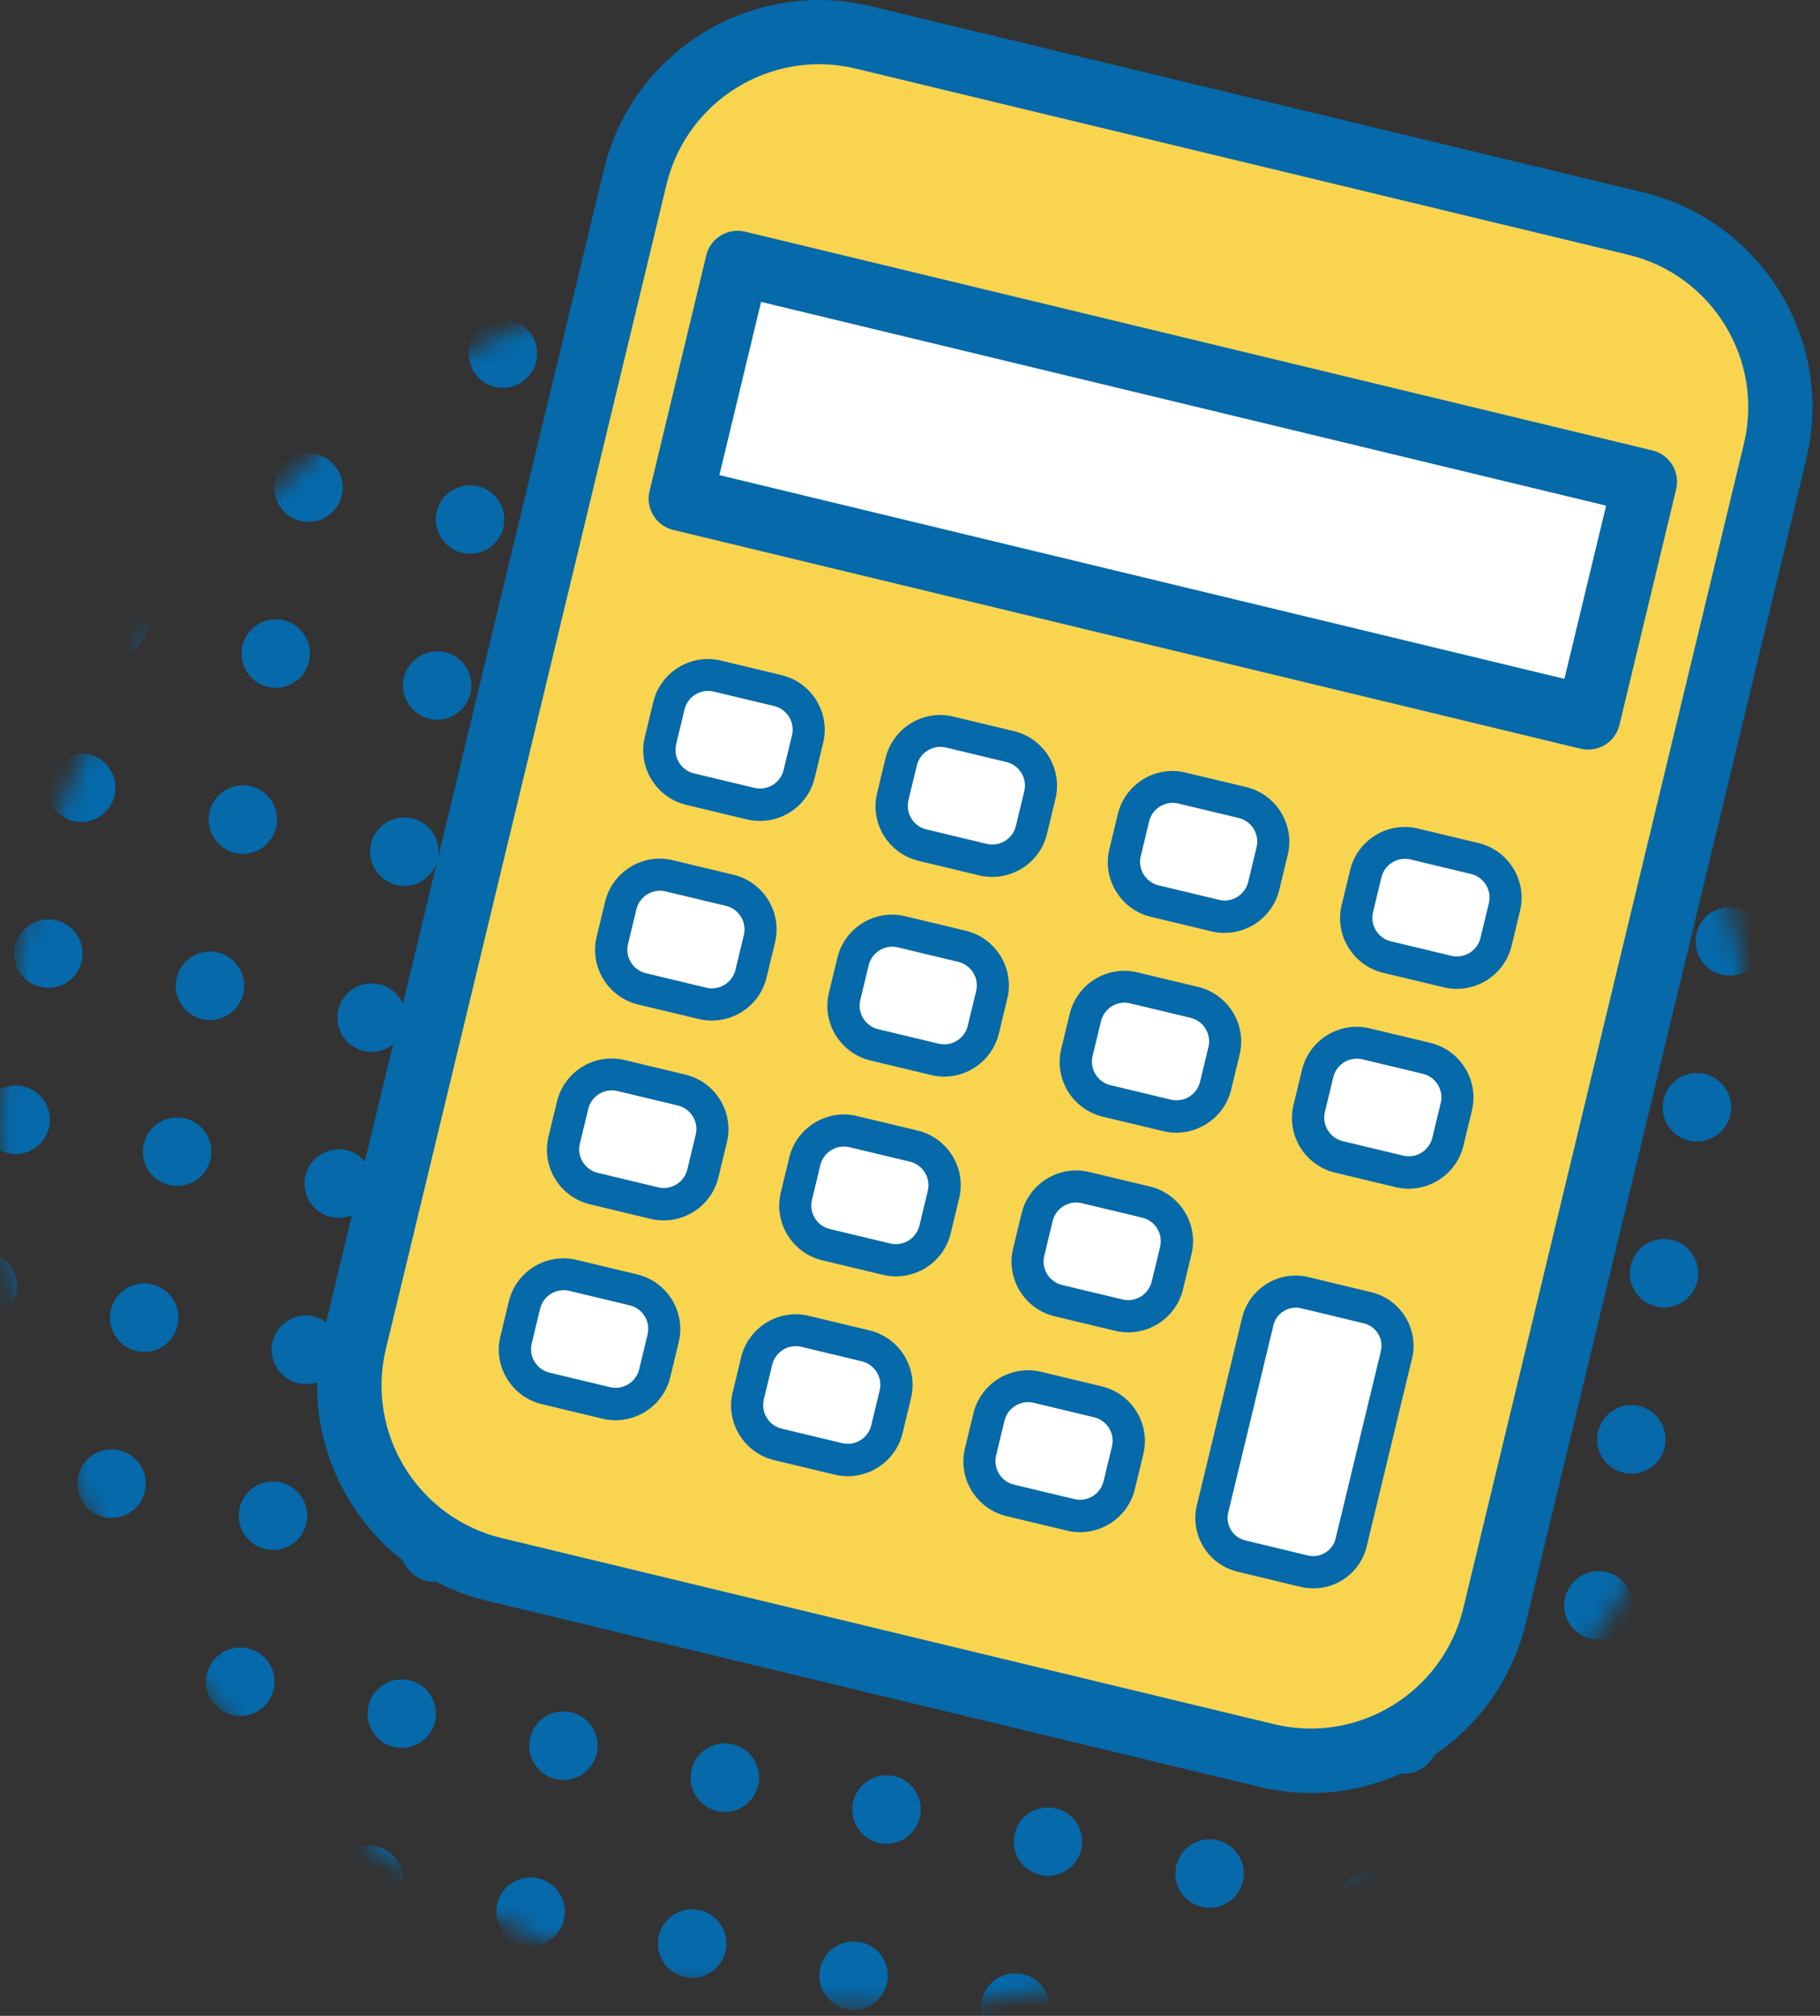 <svg width="93" height="103" viewBox="0 0 93 103" fill="none" xmlns="http://www.w3.org/2000/svg">
<rect x="0" y="0" width="93" height="103" fill="#333333" stroke="none"/>
<mask id="mask0_15_5210" style="mask-type:luminance" maskUnits="userSpaceOnUse" x="0" y="12" width="90" height="91">
<path d="M44.9 102.566C69.698 102.566 89.8 82.463 89.8 57.666C89.8 32.868 69.698 12.766 44.9 12.766C20.102 12.766 0 32.868 0 57.666C0 82.463 20.102 102.566 44.9 102.566Z" fill="white"/>
</mask>
<g mask="url(#mask0_15_5210)">
<path d="M86.85 14.276C87.817 14.276 88.6 13.492 88.6 12.526C88.6 11.559 87.817 10.776 86.85 10.776C85.883 10.776 85.1 11.559 85.1 12.526C85.1 13.492 85.883 14.276 86.85 14.276Z" fill="#0569AA"/>
<path d="M35.63 12.966C36.596 12.966 37.38 12.182 37.38 11.216C37.38 10.249 36.596 9.466 35.63 9.466C34.663 9.466 33.88 10.249 33.88 11.216C33.88 12.182 34.663 12.966 35.63 12.966Z" fill="#0569AA"/>
<path d="M43.89 14.596C44.856 14.596 45.64 13.812 45.64 12.846C45.64 11.879 44.856 11.096 43.89 11.096C42.923 11.096 42.14 11.879 42.14 12.846C42.14 13.812 42.923 14.596 43.89 14.596Z" fill="#0569AA"/>
<path d="M52.14 16.236C53.106 16.236 53.89 15.452 53.89 14.486C53.89 13.519 53.106 12.736 52.14 12.736C51.173 12.736 50.39 13.519 50.39 14.486C50.39 15.452 51.173 16.236 52.14 16.236Z" fill="#0569AA"/>
<path d="M60.4 17.866C61.366 17.866 62.15 17.082 62.15 16.116C62.15 15.149 61.366 14.366 60.4 14.366C59.433 14.366 58.65 15.149 58.65 16.116C58.65 17.082 59.433 17.866 60.4 17.866Z" fill="#0569AA"/>
<path d="M68.66 19.496C69.626 19.496 70.41 18.712 70.41 17.746C70.41 16.779 69.626 15.996 68.66 15.996C67.693 15.996 66.91 16.779 66.91 17.746C66.91 18.712 67.693 19.496 68.66 19.496Z" fill="#0569AA"/>
<path d="M76.91 21.126C77.876 21.126 78.66 20.342 78.66 19.376C78.66 18.409 77.876 17.626 76.91 17.626C75.943 17.626 75.16 18.409 75.16 19.376C75.16 20.342 75.943 21.126 76.91 21.126Z" fill="#0569AA"/>
<path d="M85.17 22.766C86.136 22.766 86.92 21.982 86.92 21.016C86.92 20.049 86.136 19.266 85.17 19.266C84.203 19.266 83.42 20.049 83.42 21.016C83.42 21.982 84.203 22.766 85.17 22.766Z" fill="#0569AA"/>
<path d="M0.93 14.916C1.896 14.916 2.68 14.132 2.68 13.166C2.68 12.199 1.896 11.416 0.93 11.416C-0.037 11.416 -0.82 12.199 -0.82 13.166C-0.82 14.132 -0.037 14.916 0.93 14.916Z" fill="#0569AA"/>
<path d="M9.19 16.546C10.156 16.546 10.94 15.762 10.94 14.796C10.94 13.829 10.156 13.046 9.19 13.046C8.223 13.046 7.44 13.829 7.44 14.796C7.44 15.762 8.223 16.546 9.19 16.546Z" fill="#0569AA"/>
<path d="M17.44 18.186C18.406 18.186 19.19 17.402 19.19 16.436C19.19 15.469 18.406 14.686 17.44 14.686C16.473 14.686 15.69 15.469 15.69 16.436C15.69 17.402 16.473 18.186 17.44 18.186Z" fill="#0569AA"/>
<path d="M25.7 19.816C26.666 19.816 27.45 19.032 27.45 18.066C27.45 17.099 26.666 16.316 25.7 16.316C24.733 16.316 23.95 17.099 23.95 18.066C23.95 19.032 24.733 19.816 25.7 19.816Z" fill="#0569AA"/>
<path d="M33.95 21.446C34.916 21.446 35.7 20.662 35.7 19.696C35.7 18.729 34.916 17.946 33.95 17.946C32.983 17.946 32.2 18.729 32.2 19.696C32.2 20.662 32.983 21.446 33.95 21.446Z" fill="#0569AA"/>
<path d="M42.21 23.086C43.176 23.086 43.96 22.302 43.96 21.336C43.96 20.369 43.176 19.586 42.21 19.586C41.243 19.586 40.46 20.369 40.46 21.336C40.46 22.302 41.243 23.086 42.21 23.086Z" fill="#0569AA"/>
<path d="M50.47 24.716C51.437 24.716 52.22 23.932 52.22 22.966C52.22 21.999 51.437 21.216 50.47 21.216C49.504 21.216 48.72 21.999 48.72 22.966C48.72 23.932 49.504 24.716 50.47 24.716Z" fill="#0569AA"/>
<path d="M58.72 26.346C59.687 26.346 60.47 25.562 60.47 24.596C60.47 23.629 59.687 22.846 58.72 22.846C57.754 22.846 56.97 23.629 56.97 24.596C56.97 25.562 57.754 26.346 58.72 26.346Z" fill="#0569AA"/>
<path d="M66.98 27.976C67.947 27.976 68.73 27.192 68.73 26.226C68.73 25.259 67.947 24.476 66.98 24.476C66.013 24.476 65.23 25.259 65.23 26.226C65.23 27.192 66.013 27.976 66.98 27.976Z" fill="#0569AA"/>
<path d="M75.23 29.616C76.197 29.616 76.98 28.832 76.98 27.866C76.98 26.899 76.197 26.116 75.23 26.116C74.263 26.116 73.48 26.899 73.48 27.866C73.48 28.832 74.263 29.616 75.23 29.616Z" fill="#0569AA"/>
<path d="M83.49 31.246C84.457 31.246 85.24 30.462 85.24 29.496C85.24 28.529 84.457 27.746 83.49 27.746C82.523 27.746 81.74 28.529 81.74 29.496C81.74 30.462 82.523 31.246 83.49 31.246Z" fill="#0569AA"/>
<path d="M-0.75 23.396C0.216 23.396 1 22.612 1 21.646C1 20.679 0.216 19.896 -0.75 19.896C-1.716 19.896 -2.5 20.679 -2.5 21.646C-2.5 22.612 -1.716 23.396 -0.75 23.396Z" fill="#0569AA"/>
<path d="M7.51 25.036C8.477 25.036 9.26 24.252 9.26 23.286C9.26 22.319 8.477 21.536 7.51 21.536C6.544 21.536 5.76 22.319 5.76 23.286C5.76 24.252 6.544 25.036 7.51 25.036Z" fill="#0569AA"/>
<path d="M15.76 26.666C16.727 26.666 17.51 25.882 17.51 24.916C17.51 23.949 16.727 23.166 15.76 23.166C14.793 23.166 14.01 23.949 14.01 24.916C14.01 25.882 14.793 26.666 15.76 26.666Z" fill="#0569AA"/>
<path d="M24.02 28.296C24.986 28.296 25.77 27.512 25.77 26.546C25.77 25.579 24.986 24.796 24.02 24.796C23.053 24.796 22.27 25.579 22.27 26.546C22.27 27.512 23.053 28.296 24.02 28.296Z" fill="#0569AA"/>
<path d="M32.28 29.926C33.246 29.926 34.03 29.142 34.03 28.176C34.03 27.209 33.246 26.426 32.28 26.426C31.313 26.426 30.53 27.209 30.53 28.176C30.53 29.142 31.313 29.926 32.28 29.926Z" fill="#0569AA"/>
<path d="M40.53 31.566C41.496 31.566 42.28 30.782 42.28 29.816C42.28 28.849 41.496 28.066 40.53 28.066C39.563 28.066 38.78 28.849 38.78 29.816C38.78 30.782 39.563 31.566 40.53 31.566Z" fill="#0569AA"/>
<path d="M48.79 33.196C49.756 33.196 50.54 32.412 50.54 31.446C50.54 30.479 49.756 29.696 48.79 29.696C47.823 29.696 47.04 30.479 47.04 31.446C47.04 32.412 47.823 33.196 48.79 33.196Z" fill="#0569AA"/>
<path d="M57.04 34.826C58.006 34.826 58.79 34.042 58.79 33.076C58.79 32.109 58.006 31.326 57.04 31.326C56.073 31.326 55.29 32.109 55.29 33.076C55.29 34.042 56.073 34.826 57.04 34.826Z" fill="#0569AA"/>
<path d="M65.3 36.466C66.266 36.466 67.05 35.682 67.05 34.716C67.05 33.749 66.266 32.966 65.3 32.966C64.333 32.966 63.55 33.749 63.55 34.716C63.55 35.682 64.333 36.466 65.3 36.466Z" fill="#0569AA"/>
<path d="M73.56 38.096C74.526 38.096 75.31 37.312 75.31 36.346C75.31 35.379 74.526 34.596 73.56 34.596C72.593 34.596 71.81 35.379 71.81 36.346C71.81 37.312 72.593 38.096 73.56 38.096Z" fill="#0569AA"/>
<path d="M81.81 39.726C82.776 39.726 83.56 38.942 83.56 37.976C83.56 37.009 82.776 36.226 81.81 36.226C80.843 36.226 80.06 37.009 80.06 37.976C80.06 38.942 80.843 39.726 81.81 39.726Z" fill="#0569AA"/>
<path d="M90.07 41.366C91.036 41.366 91.82 40.582 91.82 39.616C91.82 38.649 91.036 37.866 90.07 37.866C89.103 37.866 88.32 38.649 88.32 39.616C88.32 40.582 89.103 41.366 90.07 41.366Z" fill="#0569AA"/>
<path d="M5.83 33.516C6.796 33.516 7.58 32.732 7.58 31.766C7.58 30.799 6.796 30.016 5.83 30.016C4.863 30.016 4.08 30.799 4.08 31.766C4.08 32.732 4.863 33.516 5.83 33.516Z" fill="#0569AA"/>
<path d="M14.09 35.146C15.056 35.146 15.84 34.362 15.84 33.396C15.84 32.429 15.056 31.646 14.09 31.646C13.123 31.646 12.34 32.429 12.34 33.396C12.34 34.362 13.123 35.146 14.09 35.146Z" fill="#0569AA"/>
<path d="M22.34 36.776C23.306 36.776 24.09 35.992 24.09 35.026C24.09 34.059 23.306 33.276 22.34 33.276C21.373 33.276 20.59 34.059 20.59 35.026C20.59 35.992 21.373 36.776 22.34 36.776Z" fill="#0569AA"/>
<path d="M30.6 38.416C31.567 38.416 32.35 37.632 32.35 36.666C32.35 35.699 31.567 34.916 30.6 34.916C29.634 34.916 28.85 35.699 28.85 36.666C28.85 37.632 29.634 38.416 30.6 38.416Z" fill="#0569AA"/>
<path d="M38.85 40.046C39.816 40.046 40.6 39.262 40.6 38.296C40.6 37.329 39.816 36.546 38.85 36.546C37.883 36.546 37.1 37.329 37.1 38.296C37.1 39.262 37.883 40.046 38.85 40.046Z" fill="#0569AA"/>
<path d="M47.11 41.676C48.077 41.676 48.86 40.892 48.86 39.926C48.86 38.959 48.077 38.176 47.11 38.176C46.144 38.176 45.36 38.959 45.36 39.926C45.36 40.892 46.144 41.676 47.11 41.676Z" fill="#0569AA"/>
<path d="M55.37 43.316C56.337 43.316 57.12 42.532 57.12 41.566C57.12 40.599 56.337 39.816 55.37 39.816C54.404 39.816 53.62 40.599 53.62 41.566C53.62 42.532 54.404 43.316 55.37 43.316Z" fill="#0569AA"/>
<path d="M63.62 44.946C64.587 44.946 65.37 44.162 65.37 43.196C65.37 42.229 64.587 41.446 63.62 41.446C62.654 41.446 61.87 42.229 61.87 43.196C61.87 44.162 62.654 44.946 63.62 44.946Z" fill="#0569AA"/>
<path d="M71.88 46.576C72.847 46.576 73.63 45.792 73.63 44.826C73.63 43.859 72.847 43.076 71.88 43.076C70.913 43.076 70.13 43.859 70.13 44.826C70.13 45.792 70.913 46.576 71.88 46.576Z" fill="#0569AA"/>
<path d="M80.13 48.216C81.097 48.216 81.88 47.432 81.88 46.466C81.88 45.499 81.097 44.716 80.13 44.716C79.163 44.716 78.38 45.499 78.38 46.466C78.38 47.432 79.163 48.216 80.13 48.216Z" fill="#0569AA"/>
<path d="M88.39 49.846C89.356 49.846 90.14 49.062 90.14 48.096C90.14 47.129 89.356 46.346 88.39 46.346C87.424 46.346 86.64 47.129 86.64 48.096C86.64 49.062 87.424 49.846 88.39 49.846Z" fill="#0569AA"/>
<path d="M4.15 41.996C5.116 41.996 5.9 41.212 5.9 40.246C5.9 39.279 5.116 38.496 4.15 38.496C3.183 38.496 2.4 39.279 2.4 40.246C2.4 41.212 3.183 41.996 4.15 41.996Z" fill="#0569AA"/>
<path d="M12.41 43.626C13.376 43.626 14.16 42.842 14.16 41.876C14.16 40.909 13.376 40.126 12.41 40.126C11.443 40.126 10.66 40.909 10.66 41.876C10.66 42.842 11.443 43.626 12.41 43.626Z" fill="#0569AA"/>
<path d="M20.66 45.266C21.626 45.266 22.41 44.482 22.41 43.516C22.41 42.549 21.626 41.766 20.66 41.766C19.693 41.766 18.91 42.549 18.91 43.516C18.91 44.482 19.693 45.266 20.66 45.266Z" fill="#0569AA"/>
<path d="M28.92 46.896C29.886 46.896 30.67 46.112 30.67 45.146C30.67 44.179 29.886 43.396 28.92 43.396C27.953 43.396 27.17 44.179 27.17 45.146C27.17 46.112 27.953 46.896 28.92 46.896Z" fill="#0569AA"/>
<path d="M37.18 48.526C38.146 48.526 38.93 47.742 38.93 46.776C38.93 45.809 38.146 45.026 37.18 45.026C36.213 45.026 35.43 45.809 35.43 46.776C35.43 47.742 36.213 48.526 37.18 48.526Z" fill="#0569AA"/>
<path d="M45.43 50.166C46.396 50.166 47.18 49.382 47.18 48.416C47.18 47.449 46.396 46.666 45.43 46.666C44.463 46.666 43.68 47.449 43.68 48.416C43.68 49.382 44.463 50.166 45.43 50.166Z" fill="#0569AA"/>
<path d="M53.69 51.796C54.656 51.796 55.44 51.012 55.44 50.046C55.44 49.079 54.656 48.296 53.69 48.296C52.723 48.296 51.94 49.079 51.94 50.046C51.94 51.012 52.723 51.796 53.69 51.796Z" fill="#0569AA"/>
<path d="M61.94 53.426C62.906 53.426 63.69 52.642 63.69 51.676C63.69 50.709 62.906 49.926 61.94 49.926C60.973 49.926 60.19 50.709 60.19 51.676C60.19 52.642 60.973 53.426 61.94 53.426Z" fill="#0569AA"/>
<path d="M70.2 55.066C71.166 55.066 71.95 54.282 71.95 53.316C71.95 52.349 71.166 51.566 70.2 51.566C69.234 51.566 68.45 52.349 68.45 53.316C68.45 54.282 69.234 55.066 70.2 55.066Z" fill="#0569AA"/>
<path d="M78.46 56.696C79.427 56.696 80.21 55.912 80.21 54.946C80.21 53.979 79.427 53.196 78.46 53.196C77.493 53.196 76.71 53.979 76.71 54.946C76.71 55.912 77.493 56.696 78.46 56.696Z" fill="#0569AA"/>
<path d="M86.71 58.326C87.677 58.326 88.46 57.542 88.46 56.576C88.46 55.609 87.677 54.826 86.71 54.826C85.743 54.826 84.96 55.609 84.96 56.576C84.96 57.542 85.743 58.326 86.71 58.326Z" fill="#0569AA"/>
<path d="M2.47 50.476C3.436 50.476 4.22 49.692 4.22 48.726C4.22 47.759 3.436 46.976 2.47 46.976C1.503 46.976 0.72 47.759 0.72 48.726C0.72 49.692 1.503 50.476 2.47 50.476Z" fill="#0569AA"/>
<path d="M10.73 52.116C11.697 52.116 12.48 51.332 12.48 50.366C12.48 49.399 11.697 48.616 10.73 48.616C9.763 48.616 8.98 49.399 8.98 50.366C8.98 51.332 9.763 52.116 10.73 52.116Z" fill="#0569AA"/>
<path d="M18.99 53.746C19.956 53.746 20.74 52.962 20.74 51.996C20.74 51.029 19.956 50.246 18.99 50.246C18.023 50.246 17.24 51.029 17.24 51.996C17.24 52.962 18.023 53.746 18.99 53.746Z" fill="#0569AA"/>
<path d="M27.24 55.376C28.206 55.376 28.99 54.592 28.99 53.626C28.99 52.659 28.206 51.876 27.24 51.876C26.273 51.876 25.49 52.659 25.49 53.626C25.49 54.592 26.273 55.376 27.24 55.376Z" fill="#0569AA"/>
<path d="M35.5 57.016C36.467 57.016 37.25 56.232 37.25 55.266C37.25 54.299 36.467 53.516 35.5 53.516C34.533 53.516 33.75 54.299 33.75 55.266C33.75 56.232 34.533 57.016 35.5 57.016Z" fill="#0569AA"/>
<path d="M43.75 58.646C44.717 58.646 45.5 57.862 45.5 56.896C45.5 55.929 44.717 55.146 43.75 55.146C42.783 55.146 42 55.929 42 56.896C42 57.862 42.783 58.646 43.75 58.646Z" fill="#0569AA"/>
<path d="M52.01 60.276C52.977 60.276 53.76 59.492 53.76 58.526C53.76 57.559 52.977 56.776 52.01 56.776C51.044 56.776 50.26 57.559 50.26 58.526C50.26 59.492 51.044 60.276 52.01 60.276Z" fill="#0569AA"/>
<path d="M60.27 61.916C61.236 61.916 62.02 61.132 62.02 60.166C62.02 59.199 61.236 58.416 60.27 58.416C59.303 58.416 58.52 59.199 58.52 60.166C58.52 61.132 59.303 61.916 60.27 61.916Z" fill="#0569AA"/>
<path d="M68.52 63.546C69.486 63.546 70.27 62.762 70.27 61.796C70.27 60.829 69.486 60.046 68.52 60.046C67.553 60.046 66.77 60.829 66.77 61.796C66.77 62.762 67.553 63.546 68.52 63.546Z" fill="#0569AA"/>
<path d="M76.78 65.176C77.746 65.176 78.53 64.392 78.53 63.426C78.53 62.459 77.746 61.676 76.78 61.676C75.813 61.676 75.03 62.459 75.03 63.426C75.03 64.392 75.813 65.176 76.78 65.176Z" fill="#0569AA"/>
<path d="M85.03 66.806C85.996 66.806 86.78 66.022 86.78 65.056C86.78 64.089 85.996 63.306 85.03 63.306C84.063 63.306 83.28 64.089 83.28 65.056C83.28 66.022 84.063 66.806 85.03 66.806Z" fill="#0569AA"/>
<path d="M0.8 58.966C1.766 58.966 2.55 58.182 2.55 57.216C2.55 56.249 1.766 55.466 0.8 55.466C-0.167 55.466 -0.95 56.249 -0.95 57.216C-0.95 58.182 -0.167 58.966 0.8 58.966Z" fill="#0569AA"/>
<path d="M9.05 60.596C10.016 60.596 10.8 59.812 10.8 58.846C10.8 57.879 10.016 57.096 9.05 57.096C8.083 57.096 7.3 57.879 7.3 58.846C7.3 59.812 8.083 60.596 9.05 60.596Z" fill="#0569AA"/>
<path d="M17.31 62.226C18.276 62.226 19.06 61.442 19.06 60.476C19.06 59.509 18.276 58.726 17.31 58.726C16.343 58.726 15.56 59.509 15.56 60.476C15.56 61.442 16.343 62.226 17.31 62.226Z" fill="#0569AA"/>
<path d="M25.56 63.866C26.526 63.866 27.31 63.082 27.31 62.116C27.31 61.149 26.526 60.366 25.56 60.366C24.593 60.366 23.81 61.149 23.81 62.116C23.81 63.082 24.593 63.866 25.56 63.866Z" fill="#0569AA"/>
<path d="M33.82 65.496C34.786 65.496 35.57 64.712 35.57 63.746C35.57 62.779 34.786 61.996 33.82 61.996C32.853 61.996 32.07 62.779 32.07 63.746C32.07 64.712 32.853 65.496 33.82 65.496Z" fill="#0569AA"/>
<path d="M42.08 67.126C43.047 67.126 43.83 66.342 43.83 65.376C43.83 64.409 43.047 63.626 42.08 63.626C41.114 63.626 40.33 64.409 40.33 65.376C40.33 66.342 41.114 67.126 42.08 67.126Z" fill="#0569AA"/>
<path d="M50.33 68.756C51.297 68.756 52.08 67.972 52.08 67.006C52.08 66.039 51.297 65.256 50.33 65.256C49.364 65.256 48.58 66.039 48.58 67.006C48.58 67.972 49.364 68.756 50.33 68.756Z" fill="#0569AA"/>
<path d="M58.59 70.396C59.556 70.396 60.34 69.612 60.34 68.646C60.34 67.679 59.556 66.896 58.59 66.896C57.623 66.896 56.84 67.679 56.84 68.646C56.84 69.612 57.623 70.396 58.59 70.396Z" fill="#0569AA"/>
<path d="M66.84 72.026C67.806 72.026 68.59 71.242 68.59 70.276C68.59 69.309 67.806 68.526 66.84 68.526C65.874 68.526 65.09 69.309 65.09 70.276C65.09 71.242 65.874 72.026 66.84 72.026Z" fill="#0569AA"/>
<path d="M75.1 73.656C76.067 73.656 76.85 72.872 76.85 71.906C76.85 70.939 76.067 70.156 75.1 70.156C74.133 70.156 73.35 70.939 73.35 71.906C73.35 72.872 74.133 73.656 75.1 73.656Z" fill="#0569AA"/>
<path d="M83.36 75.296C84.326 75.296 85.11 74.512 85.11 73.546C85.11 72.579 84.326 71.796 83.36 71.796C82.394 71.796 81.61 72.579 81.61 73.546C81.61 74.512 82.394 75.296 83.36 75.296Z" fill="#0569AA"/>
<path d="M-0.88 67.446C0.086 67.446 0.87 66.662 0.87 65.696C0.87 64.729 0.086 63.946 -0.88 63.946C-1.847 63.946 -2.63 64.729 -2.63 65.696C-2.63 66.662 -1.847 67.446 -0.88 67.446Z" fill="#0569AA"/>
<path d="M7.37 69.076C8.336 69.076 9.12 68.292 9.12 67.326C9.12 66.359 8.336 65.576 7.37 65.576C6.404 65.576 5.62 66.359 5.62 67.326C5.62 68.292 6.404 69.076 7.37 69.076Z" fill="#0569AA"/>
<path d="M15.63 70.716C16.596 70.716 17.38 69.932 17.38 68.966C17.38 67.999 16.596 67.216 15.63 67.216C14.664 67.216 13.88 67.999 13.88 68.966C13.88 69.932 14.664 70.716 15.63 70.716Z" fill="#0569AA"/>
<path d="M23.89 72.346C24.857 72.346 25.64 71.562 25.64 70.596C25.64 69.629 24.857 68.846 23.89 68.846C22.924 68.846 22.14 69.629 22.14 70.596C22.14 71.562 22.924 72.346 23.89 72.346Z" fill="#0569AA"/>
<path d="M32.14 73.976C33.106 73.976 33.89 73.192 33.89 72.226C33.89 71.259 33.106 70.476 32.14 70.476C31.174 70.476 30.39 71.259 30.39 72.226C30.39 73.192 31.174 73.976 32.14 73.976Z" fill="#0569AA"/>
<path d="M40.4 75.606C41.366 75.606 42.15 74.822 42.15 73.856C42.15 72.889 41.366 72.106 40.4 72.106C39.433 72.106 38.65 72.889 38.65 73.856C38.65 74.822 39.433 75.606 40.4 75.606Z" fill="#0569AA"/>
<path d="M48.65 77.246C49.616 77.246 50.4 76.462 50.4 75.496C50.4 74.529 49.616 73.746 48.65 73.746C47.683 73.746 46.9 74.529 46.9 75.496C46.9 76.462 47.683 77.246 48.65 77.246Z" fill="#0569AA"/>
<path d="M56.91 78.876C57.876 78.876 58.66 78.092 58.66 77.126C58.66 76.159 57.876 75.376 56.91 75.376C55.943 75.376 55.16 76.159 55.16 77.126C55.16 78.092 55.943 78.876 56.91 78.876Z" fill="#0569AA"/>
<path d="M65.17 80.506C66.136 80.506 66.92 79.722 66.92 78.756C66.92 77.789 66.136 77.006 65.17 77.006C64.203 77.006 63.42 77.789 63.42 78.756C63.42 79.722 64.203 80.506 65.17 80.506Z" fill="#0569AA"/>
<path d="M73.42 82.146C74.386 82.146 75.17 81.362 75.17 80.396C75.17 79.429 74.386 78.646 73.42 78.646C72.453 78.646 71.67 79.429 71.67 80.396C71.67 81.362 72.453 82.146 73.42 82.146Z" fill="#0569AA"/>
<path d="M81.68 83.776C82.646 83.776 83.43 82.992 83.43 82.026C83.43 81.059 82.646 80.276 81.68 80.276C80.713 80.276 79.93 81.059 79.93 82.026C79.93 82.992 80.713 83.776 81.68 83.776Z" fill="#0569AA"/>
<path d="M89.93 85.406C90.896 85.406 91.68 84.622 91.68 83.656C91.68 82.689 90.896 81.906 89.93 81.906C88.963 81.906 88.18 82.689 88.18 83.656C88.18 84.622 88.963 85.406 89.93 85.406Z" fill="#0569AA"/>
<path d="M5.7 77.556C6.666 77.556 7.45 76.772 7.45 75.806C7.45 74.839 6.666 74.056 5.7 74.056C4.733 74.056 3.95 74.839 3.95 75.806C3.95 76.772 4.733 77.556 5.7 77.556Z" fill="#0569AA"/>
<path d="M13.95 79.196C14.916 79.196 15.7 78.412 15.7 77.446C15.7 76.479 14.916 75.696 13.95 75.696C12.983 75.696 12.2 76.479 12.2 77.446C12.2 78.412 12.983 79.196 13.95 79.196Z" fill="#0569AA"/>
<path d="M22.21 80.826C23.177 80.826 23.96 80.042 23.96 79.076C23.96 78.109 23.177 77.326 22.21 77.326C21.244 77.326 20.46 78.109 20.46 79.076C20.46 80.042 21.244 80.826 22.21 80.826Z" fill="#0569AA"/>
<path d="M30.46 82.456C31.427 82.456 32.21 81.672 32.21 80.706C32.21 79.739 31.427 78.956 30.46 78.956C29.494 78.956 28.71 79.739 28.71 80.706C28.71 81.672 29.494 82.456 30.46 82.456Z" fill="#0569AA"/>
<path d="M38.72 84.096C39.687 84.096 40.47 83.312 40.47 82.346C40.47 81.379 39.687 80.596 38.72 80.596C37.754 80.596 36.97 81.379 36.97 82.346C36.97 83.312 37.754 84.096 38.72 84.096Z" fill="#0569AA"/>
<path d="M46.98 85.726C47.947 85.726 48.73 84.942 48.73 83.976C48.73 83.009 47.947 82.226 46.98 82.226C46.014 82.226 45.23 83.009 45.23 83.976C45.23 84.942 46.014 85.726 46.98 85.726Z" fill="#0569AA"/>
<path d="M55.23 87.356C56.197 87.356 56.98 86.572 56.98 85.606C56.98 84.639 56.197 83.856 55.23 83.856C54.264 83.856 53.48 84.639 53.48 85.606C53.48 86.572 54.264 87.356 55.23 87.356Z" fill="#0569AA"/>
<path d="M63.49 88.996C64.457 88.996 65.24 88.212 65.24 87.246C65.24 86.279 64.457 85.496 63.49 85.496C62.523 85.496 61.74 86.279 61.74 87.246C61.74 88.212 62.523 88.996 63.49 88.996Z" fill="#0569AA"/>
<path d="M71.74 90.626C72.707 90.626 73.49 89.842 73.49 88.876C73.49 87.909 72.707 87.126 71.74 87.126C70.773 87.126 69.99 87.909 69.99 88.876C69.99 89.842 70.773 90.626 71.74 90.626Z" fill="#0569AA"/>
<path d="M80 92.256C80.966 92.256 81.75 91.472 81.75 90.506C81.75 89.539 80.966 88.756 80 88.756C79.034 88.756 78.25 89.539 78.25 90.506C78.25 91.472 79.034 92.256 80 92.256Z" fill="#0569AA"/>
<path d="M88.26 93.896C89.227 93.896 90.01 93.112 90.01 92.146C90.01 91.179 89.227 90.396 88.26 90.396C87.293 90.396 86.51 91.179 86.51 92.146C86.51 93.112 87.293 93.896 88.26 93.896Z" fill="#0569AA"/>
<path d="M4.02 86.046C4.986 86.046 5.77 85.262 5.77 84.296C5.77 83.329 4.986 82.546 4.02 82.546C3.053 82.546 2.27 83.329 2.27 84.296C2.27 85.262 3.053 86.046 4.02 86.046Z" fill="#0569AA"/>
<path d="M12.28 87.676C13.246 87.676 14.03 86.892 14.03 85.926C14.03 84.959 13.246 84.176 12.28 84.176C11.313 84.176 10.53 84.959 10.53 85.926C10.53 86.892 11.313 87.676 12.28 87.676Z" fill="#0569AA"/>
<path d="M20.53 89.306C21.496 89.306 22.28 88.522 22.28 87.556C22.28 86.589 21.496 85.806 20.53 85.806C19.563 85.806 18.78 86.589 18.78 87.556C18.78 88.522 19.563 89.306 20.53 89.306Z" fill="#0569AA"/>
<path d="M28.79 90.946C29.756 90.946 30.54 90.162 30.54 89.196C30.54 88.229 29.756 87.446 28.79 87.446C27.823 87.446 27.04 88.229 27.04 89.196C27.04 90.162 27.823 90.946 28.79 90.946Z" fill="#0569AA"/>
<path d="M37.04 92.576C38.006 92.576 38.79 91.792 38.79 90.826C38.79 89.859 38.006 89.076 37.04 89.076C36.073 89.076 35.29 89.859 35.29 90.826C35.29 91.792 36.073 92.576 37.04 92.576Z" fill="#0569AA"/>
<path d="M45.3 94.206C46.266 94.206 47.05 93.422 47.05 92.456C47.05 91.489 46.266 90.706 45.3 90.706C44.333 90.706 43.55 91.489 43.55 92.456C43.55 93.422 44.333 94.206 45.3 94.206Z" fill="#0569AA"/>
<path d="M53.55 95.846C54.516 95.846 55.3 95.062 55.3 94.096C55.3 93.129 54.516 92.346 53.55 92.346C52.583 92.346 51.8 93.129 51.8 94.096C51.8 95.062 52.583 95.846 53.55 95.846Z" fill="#0569AA"/>
<path d="M61.81 97.476C62.776 97.476 63.56 96.692 63.56 95.726C63.56 94.759 62.776 93.976 61.81 93.976C60.843 93.976 60.06 94.759 60.06 95.726C60.06 96.692 60.843 97.476 61.81 97.476Z" fill="#0569AA"/>
<path d="M70.07 99.106C71.036 99.106 71.82 98.322 71.82 97.356C71.82 96.389 71.036 95.606 70.07 95.606C69.103 95.606 68.32 96.389 68.32 97.356C68.32 98.322 69.103 99.106 70.07 99.106Z" fill="#0569AA"/>
<path d="M78.32 100.736C79.286 100.736 80.07 99.952 80.07 98.986C80.07 98.019 79.286 97.236 78.32 97.236C77.353 97.236 76.57 98.019 76.57 98.986C76.57 99.952 77.353 100.736 78.32 100.736Z" fill="#0569AA"/>
<path d="M86.58 102.376C87.546 102.376 88.33 101.592 88.33 100.626C88.33 99.659 87.546 98.876 86.58 98.876C85.614 98.876 84.83 99.659 84.83 100.626C84.83 101.592 85.614 102.376 86.58 102.376Z" fill="#0569AA"/>
<path d="M2.34 94.526C3.306 94.526 4.09 93.742 4.09 92.776C4.09 91.809 3.306 91.026 2.34 91.026C1.373 91.026 0.59 91.809 0.59 92.776C0.59 93.742 1.373 94.526 2.34 94.526Z" fill="#0569AA"/>
<path d="M10.6 96.156C11.566 96.156 12.35 95.372 12.35 94.406C12.35 93.439 11.566 92.656 10.6 92.656C9.633 92.656 8.85 93.439 8.85 94.406C8.85 95.372 9.633 96.156 10.6 96.156Z" fill="#0569AA"/>
<path d="M18.85 97.796C19.817 97.796 20.6 97.012 20.6 96.046C20.6 95.079 19.817 94.296 18.85 94.296C17.884 94.296 17.1 95.079 17.1 96.046C17.1 97.012 17.884 97.796 18.85 97.796Z" fill="#0569AA"/>
<path d="M27.11 99.426C28.076 99.426 28.86 98.642 28.86 97.676C28.86 96.709 28.076 95.926 27.11 95.926C26.143 95.926 25.36 96.709 25.36 97.676C25.36 98.642 26.143 99.426 27.11 99.426Z" fill="#0569AA"/>
<path d="M35.37 101.056C36.337 101.056 37.12 100.272 37.12 99.306C37.12 98.339 36.337 97.556 35.37 97.556C34.404 97.556 33.62 98.339 33.62 99.306C33.62 100.272 34.404 101.056 35.37 101.056Z" fill="#0569AA"/>
<path d="M43.62 102.696C44.587 102.696 45.37 101.912 45.37 100.946C45.37 99.979 44.587 99.196 43.62 99.196C42.654 99.196 41.87 99.979 41.87 100.946C41.87 101.912 42.654 102.696 43.62 102.696Z" fill="#0569AA"/>
<path d="M51.88 104.326C52.846 104.326 53.63 103.542 53.63 102.576C53.63 101.609 52.846 100.826 51.88 100.826C50.913 100.826 50.13 101.609 50.13 102.576C50.13 103.542 50.913 104.326 51.88 104.326Z" fill="#0569AA"/>
<path d="M60.13 105.956C61.096 105.956 61.88 105.172 61.88 104.206C61.88 103.239 61.096 102.456 60.13 102.456C59.163 102.456 58.38 103.239 58.38 104.206C58.38 105.172 59.163 105.956 60.13 105.956Z" fill="#0569AA"/>
<path d="M0.66 103.006C1.626 103.006 2.41 102.222 2.41 101.256C2.41 100.289 1.626 99.506 0.66 99.506C-0.307 99.506 -1.09 100.289 -1.09 101.256C-1.09 102.222 -0.307 103.006 0.66 103.006Z" fill="#0569AA"/>
<path d="M8.92 104.646C9.886 104.646 10.67 103.862 10.67 102.896C10.67 101.929 9.886 101.146 8.92 101.146C7.953 101.146 7.17 101.929 7.17 102.896C7.17 103.862 7.953 104.646 8.92 104.646Z" fill="#0569AA"/>
</g>
<path d="M63.83 89.486L26.13 80.396C20.46 79.026 16.97 73.316 18.33 67.646L32.25 9.916C33.62 4.246 39.33 0.756 45 2.116L82.7 11.206C88.37 12.576 91.86 18.286 90.5 23.956L76.58 81.686C75.21 87.366 69.5 90.856 63.83 89.486Z" fill="#F9D44F"/>
<path d="M64.33 91.296L24.86 81.786C18.8 80.326 15.06 74.206 16.52 68.156L30.86 8.656C32.32 2.596 38.44 -1.144 44.49 0.316L83.96 9.826C90.02 11.286 93.76 17.406 92.3 23.456L77.96 82.956C76.5 89.016 70.39 92.756 64.33 91.296ZM43.73 3.506C39.43 2.466 35.1 5.126 34.06 9.416L19.72 68.916C18.68 73.216 21.34 77.546 25.63 78.586L65.1 88.096C69.4 89.136 73.73 86.476 74.77 82.186L89.11 22.686C90.15 18.386 87.49 14.046 83.2 13.016L43.73 3.506Z" fill="#0569AA"/>
<path d="M84.132 24.583L37.758 13.407L34.855 25.453L81.229 36.629L84.132 24.583Z" fill="white"/>
<path d="M80.77 38.256L34.4 27.076C33.52 26.866 32.98 25.976 33.19 25.096L36.09 13.046C36.3 12.166 37.19 11.626 38.07 11.836L84.44 23.016C85.32 23.226 85.86 24.116 85.65 24.996L82.75 37.046C82.54 37.926 81.65 38.466 80.77 38.256ZM36.76 24.276L79.94 34.686L82.07 25.836L38.89 15.426L36.76 24.276Z" fill="#0569AA"/>
<path d="M30.78 71.636L28.07 70.986C26.86 70.696 26.12 69.476 26.41 68.266L26.75 66.866C27.04 65.656 28.26 64.916 29.47 65.206L32.18 65.856C33.39 66.146 34.13 67.366 33.84 68.576L33.5 69.976C33.21 71.186 31.99 71.926 30.78 71.636Z" fill="white"/>
<path d="M30.78 72.486L27.69 71.746C26.15 71.376 25.19 69.816 25.57 68.276L26 66.496C26.37 64.956 27.93 63.996 29.47 64.376L32.56 65.116C34.1 65.486 35.06 67.046 34.68 68.586L34.25 70.366C33.88 71.906 32.32 72.856 30.78 72.486ZM29.09 65.956C28.43 65.796 27.76 66.206 27.6 66.866L27.17 68.646C27.01 69.306 27.42 69.976 28.08 70.136L31.17 70.876C31.83 71.036 32.5 70.626 32.66 69.966L33.09 68.186C33.25 67.526 32.84 66.856 32.18 66.696L29.09 65.956Z" fill="#0569AA"/>
<path d="M42.65 74.496L39.94 73.846C38.73 73.556 37.99 72.336 38.28 71.126L38.62 69.726C38.91 68.516 40.13 67.776 41.34 68.066L44.05 68.716C45.26 69.006 46 70.226 45.71 71.436L45.37 72.836C45.08 74.046 43.86 74.796 42.65 74.496Z" fill="white"/>
<path d="M42.65 75.346L39.56 74.606C38.02 74.236 37.06 72.676 37.44 71.136L37.87 69.356C38.24 67.816 39.8 66.856 41.34 67.236L44.43 67.976C45.97 68.346 46.93 69.906 46.55 71.446L46.12 73.226C45.75 74.766 44.19 75.716 42.65 75.346ZM40.95 68.816C40.29 68.656 39.62 69.066 39.46 69.726L39.03 71.506C38.87 72.166 39.28 72.836 39.94 72.996L43.03 73.736C43.69 73.896 44.36 73.486 44.52 72.826L44.95 71.046C45.11 70.386 44.7 69.716 44.04 69.556L40.95 68.816Z" fill="#0569AA"/>
<path d="M73.77 49.606L71.06 48.956C69.85 48.666 69.11 47.446 69.4 46.236L69.74 44.836C70.03 43.626 71.25 42.886 72.46 43.176L75.17 43.826C76.38 44.116 77.12 45.336 76.83 46.546L76.49 47.946C76.2 49.146 74.98 49.896 73.77 49.606Z" fill="white"/>
<path d="M73.77 50.446L70.68 49.706C69.14 49.336 68.18 47.776 68.56 46.236L68.99 44.456C69.36 42.916 70.92 41.956 72.46 42.336L75.55 43.076C77.09 43.446 78.05 45.006 77.67 46.546L77.24 48.326C76.87 49.866 75.31 50.816 73.77 50.446ZM72.08 43.916C71.42 43.756 70.75 44.166 70.59 44.826L70.16 46.606C70 47.266 70.41 47.936 71.07 48.096L74.16 48.836C74.82 48.996 75.49 48.586 75.65 47.926L76.08 46.146C76.24 45.486 75.83 44.816 75.17 44.656L72.08 43.916Z" fill="#0569AA"/>
<path d="M71.31 59.806L68.6 59.156C67.39 58.866 66.65 57.646 66.94 56.436L67.28 55.036C67.57 53.826 68.79 53.086 70 53.376L72.71 54.026C73.92 54.316 74.66 55.536 74.37 56.746L74.03 58.146C73.74 59.356 72.52 60.096 71.31 59.806Z" fill="white"/>
<path d="M71.31 60.656L68.22 59.916C66.68 59.546 65.72 57.986 66.1 56.446L66.53 54.666C66.9 53.126 68.46 52.166 70 52.546L73.09 53.286C74.63 53.656 75.59 55.216 75.21 56.756L74.78 58.536C74.41 60.076 72.85 61.026 71.31 60.656ZM69.62 54.126C68.96 53.966 68.29 54.376 68.13 55.036L67.7 56.816C67.54 57.476 67.95 58.146 68.61 58.306L71.7 59.046C72.36 59.206 73.03 58.796 73.19 58.136L73.62 56.356C73.78 55.696 73.37 55.026 72.71 54.866L69.62 54.126Z" fill="#0569AA"/>
<path d="M66.45 80.236L63.62 79.556C62.45 79.276 61.72 78.096 62.01 76.916L64.23 67.706C64.51 66.536 65.69 65.806 66.87 66.096L69.7 66.776C70.87 67.056 71.6 68.236 71.31 69.416L69.09 78.626C68.81 79.796 67.63 80.516 66.45 80.236Z" fill="white"/>
<path d="M66.44 81.076L63.24 80.306C61.73 79.946 60.79 78.416 61.16 76.906L63.47 67.336C63.83 65.826 65.36 64.886 66.87 65.256L70.07 66.026C71.58 66.386 72.52 67.916 72.15 69.426L69.84 78.996C69.48 80.516 67.96 81.446 66.44 81.076ZM66.49 66.846C65.86 66.696 65.22 67.086 65.07 67.716L62.76 77.286C62.61 77.916 63 78.556 63.63 78.706L66.83 79.476C67.46 79.626 68.1 79.236 68.25 78.606L70.56 69.036C70.71 68.406 70.32 67.766 69.69 67.616L66.49 66.846Z" fill="#0569AA"/>
<path d="M54.52 77.366L51.81 76.716C50.6 76.426 49.86 75.206 50.15 73.996L50.49 72.596C50.78 71.386 52 70.646 53.21 70.936L55.92 71.586C57.13 71.876 57.87 73.096 57.58 74.306L57.24 75.706C56.95 76.906 55.73 77.656 54.52 77.366Z" fill="white"/>
<path d="M54.52 78.206L51.43 77.466C49.89 77.096 48.93 75.536 49.31 73.996L49.74 72.216C50.11 70.676 51.67 69.716 53.21 70.096L56.3 70.836C57.84 71.206 58.8 72.766 58.42 74.306L57.99 76.086C57.62 77.626 56.06 78.576 54.52 78.206ZM52.82 71.676C52.16 71.516 51.49 71.926 51.33 72.586L50.9 74.366C50.74 75.026 51.15 75.696 51.81 75.856L54.9 76.596C55.56 76.756 56.23 76.346 56.39 75.686L56.82 73.906C56.98 73.246 56.57 72.576 55.91 72.416L52.82 71.676Z" fill="#0569AA"/>
<path d="M38.16 41.016L35.45 40.366C34.24 40.076 33.5 38.856 33.79 37.646L34.13 36.246C34.42 35.036 35.64 34.296 36.85 34.586L39.56 35.236C40.77 35.526 41.51 36.746 41.22 37.956L40.88 39.356C40.59 40.566 39.37 41.306 38.16 41.016Z" fill="white"/>
<path d="M38.16 41.866L35.07 41.126C33.53 40.756 32.57 39.196 32.95 37.656L33.38 35.876C33.75 34.336 35.31 33.376 36.85 33.756L39.94 34.496C41.48 34.866 42.44 36.426 42.06 37.966L41.63 39.746C41.26 41.286 39.7 42.236 38.16 41.866ZM36.47 35.336C35.81 35.176 35.14 35.586 34.98 36.246L34.55 38.026C34.39 38.686 34.8 39.356 35.46 39.516L38.55 40.256C39.21 40.416 39.88 40.006 40.04 39.346L40.47 37.566C40.63 36.906 40.22 36.236 39.56 36.076L36.47 35.336Z" fill="#0569AA"/>
<path d="M50.03 43.876L47.32 43.226C46.11 42.936 45.37 41.716 45.66 40.506L46 39.106C46.29 37.896 47.51 37.156 48.72 37.446L51.43 38.096C52.64 38.386 53.38 39.606 53.09 40.816L52.75 42.216C52.46 43.426 51.24 44.166 50.03 43.876Z" fill="white"/>
<path d="M50.03 44.726L46.94 43.986C45.4 43.616 44.44 42.056 44.82 40.516L45.25 38.736C45.62 37.196 47.18 36.236 48.72 36.616L51.81 37.356C53.35 37.726 54.31 39.286 53.93 40.826L53.5 42.606C53.13 44.146 51.57 45.096 50.03 44.726ZM48.34 38.196C47.68 38.036 47.01 38.446 46.85 39.106L46.42 40.886C46.26 41.546 46.67 42.216 47.33 42.376L50.42 43.116C51.08 43.276 51.75 42.866 51.91 42.206L52.34 40.426C52.5 39.766 52.09 39.096 51.43 38.936L48.34 38.196Z" fill="#0569AA"/>
<path d="M61.9 46.736L59.19 46.086C57.98 45.796 57.24 44.576 57.53 43.366L57.87 41.966C58.16 40.756 59.38 40.016 60.59 40.306L63.3 40.956C64.51 41.246 65.25 42.466 64.96 43.676L64.62 45.076C64.33 46.286 63.11 47.036 61.9 46.736Z" fill="white"/>
<path d="M61.9 47.586L58.81 46.846C57.27 46.476 56.31 44.916 56.69 43.376L57.12 41.596C57.49 40.056 59.05 39.096 60.59 39.476L63.68 40.216C65.22 40.586 66.18 42.146 65.8 43.686L65.37 45.466C65 47.006 63.44 47.956 61.9 47.586ZM60.21 41.056C59.55 40.896 58.88 41.306 58.72 41.966L58.29 43.746C58.13 44.406 58.54 45.076 59.2 45.236L62.29 45.976C62.95 46.136 63.62 45.726 63.78 45.066L64.21 43.286C64.37 42.626 63.96 41.956 63.3 41.796L60.21 41.056Z" fill="#0569AA"/>
<path d="M35.7 51.226L32.99 50.576C31.78 50.286 31.04 49.066 31.33 47.856L31.67 46.456C31.96 45.246 33.18 44.506 34.39 44.796L37.1 45.446C38.31 45.736 39.05 46.956 38.76 48.166L38.42 49.566C38.13 50.776 36.91 51.516 35.7 51.226Z" fill="white"/>
<path d="M35.7 52.066L32.61 51.326C31.07 50.956 30.11 49.396 30.49 47.856L30.92 46.076C31.29 44.536 32.85 43.576 34.39 43.956L37.48 44.696C39.02 45.066 39.98 46.626 39.6 48.166L39.17 49.946C38.8 51.486 37.24 52.436 35.7 52.066ZM34.01 45.546C33.35 45.386 32.68 45.796 32.52 46.456L32.09 48.236C31.93 48.896 32.34 49.566 33 49.726L36.09 50.466C36.75 50.626 37.42 50.216 37.58 49.556L38.01 47.776C38.17 47.116 37.76 46.446 37.1 46.286L34.01 45.546Z" fill="#0569AA"/>
<path d="M47.57 54.086L44.86 53.436C43.65 53.146 42.91 51.926 43.2 50.716L43.54 49.316C43.83 48.106 45.05 47.366 46.26 47.656L48.97 48.306C50.18 48.596 50.92 49.816 50.63 51.026L50.29 52.426C50 53.636 48.78 54.376 47.57 54.086Z" fill="white"/>
<path d="M47.57 54.926L44.48 54.186C42.94 53.816 41.98 52.256 42.36 50.716L42.79 48.936C43.16 47.396 44.72 46.436 46.26 46.816L49.35 47.556C50.89 47.926 51.85 49.486 51.47 51.026L51.04 52.806C50.67 54.346 49.11 55.306 47.57 54.926ZM45.88 48.406C45.22 48.246 44.55 48.656 44.39 49.316L43.96 51.096C43.8 51.756 44.21 52.426 44.87 52.586L47.96 53.326C48.62 53.486 49.29 53.076 49.45 52.416L49.88 50.636C50.04 49.976 49.63 49.306 48.97 49.146L45.88 48.406Z" fill="#0569AA"/>
<path d="M59.44 56.946L56.73 56.296C55.52 56.006 54.78 54.786 55.07 53.576L55.41 52.176C55.7 50.966 56.92 50.226 58.13 50.516L60.84 51.166C62.05 51.456 62.79 52.676 62.5 53.886L62.16 55.286C61.87 56.496 60.65 57.236 59.44 56.946Z" fill="white"/>
<path d="M59.44 57.796L56.35 57.056C54.81 56.686 53.85 55.126 54.23 53.586L54.66 51.806C55.03 50.266 56.59 49.306 58.13 49.686L61.22 50.426C62.76 50.796 63.72 52.356 63.34 53.896L62.91 55.676C62.54 57.206 60.98 58.166 59.44 57.796ZM57.75 51.266C57.09 51.106 56.42 51.516 56.26 52.176L55.83 53.956C55.67 54.616 56.08 55.286 56.74 55.446L59.83 56.186C60.49 56.346 61.16 55.936 61.32 55.276L61.75 53.496C61.91 52.836 61.5 52.166 60.84 52.006L57.75 51.266Z" fill="#0569AA"/>
<path d="M33.24 61.436L30.53 60.786C29.32 60.496 28.58 59.276 28.87 58.066L29.21 56.666C29.5 55.456 30.72 54.716 31.93 55.006L34.64 55.656C35.85 55.946 36.59 57.166 36.3 58.376L35.96 59.776C35.67 60.976 34.45 61.726 33.24 61.436Z" fill="white"/>
<path d="M33.24 62.276L30.15 61.536C28.61 61.166 27.65 59.606 28.03 58.066L28.46 56.286C28.83 54.746 30.39 53.786 31.93 54.166L35.02 54.906C36.56 55.276 37.52 56.836 37.14 58.376L36.71 60.156C36.34 61.696 34.78 62.646 33.24 62.276ZM31.55 55.746C30.89 55.586 30.22 55.996 30.06 56.656L29.63 58.436C29.47 59.096 29.88 59.766 30.54 59.926L33.63 60.666C34.29 60.826 34.96 60.416 35.12 59.756L35.55 57.976C35.71 57.316 35.3 56.646 34.64 56.486L31.55 55.746Z" fill="#0569AA"/>
<path d="M45.11 64.296L42.4 63.646C41.19 63.356 40.45 62.136 40.74 60.926L41.08 59.526C41.37 58.316 42.59 57.576 43.8 57.866L46.51 58.516C47.72 58.806 48.46 60.026 48.17 61.236L47.83 62.636C47.54 63.846 46.32 64.586 45.11 64.296Z" fill="white"/>
<path d="M45.11 65.136L42.02 64.396C40.48 64.026 39.52 62.466 39.9 60.926L40.33 59.146C40.7 57.606 42.26 56.646 43.8 57.026L46.89 57.766C48.43 58.136 49.39 59.696 49.01 61.236L48.58 63.016C48.21 64.556 46.65 65.506 45.11 65.136ZM43.41 58.616C42.75 58.456 42.08 58.866 41.92 59.526L41.49 61.306C41.33 61.966 41.74 62.636 42.4 62.796L45.49 63.536C46.15 63.696 46.82 63.286 46.98 62.626L47.41 60.846C47.57 60.186 47.16 59.516 46.5 59.356L43.41 58.616Z" fill="#0569AA"/>
<path d="M56.98 67.156L54.27 66.506C53.06 66.216 52.32 64.996 52.61 63.786L52.95 62.386C53.24 61.176 54.46 60.436 55.67 60.726L58.38 61.376C59.59 61.666 60.33 62.886 60.04 64.096L59.7 65.496C59.41 66.706 58.19 67.446 56.98 67.156Z" fill="white"/>
<path d="M56.98 67.996L53.89 67.256C52.35 66.886 51.39 65.326 51.77 63.786L52.2 62.006C52.57 60.466 54.13 59.506 55.67 59.886L58.76 60.626C60.3 60.996 61.26 62.556 60.88 64.096L60.45 65.876C60.08 67.416 58.52 68.366 56.98 67.996ZM55.28 61.476C54.62 61.316 53.95 61.726 53.79 62.386L53.36 64.166C53.2 64.826 53.61 65.496 54.27 65.656L57.36 66.396C58.02 66.556 58.69 66.146 58.85 65.486L59.28 63.706C59.44 63.046 59.03 62.376 58.37 62.216L55.28 61.476Z" fill="#0569AA"/>
</svg>
